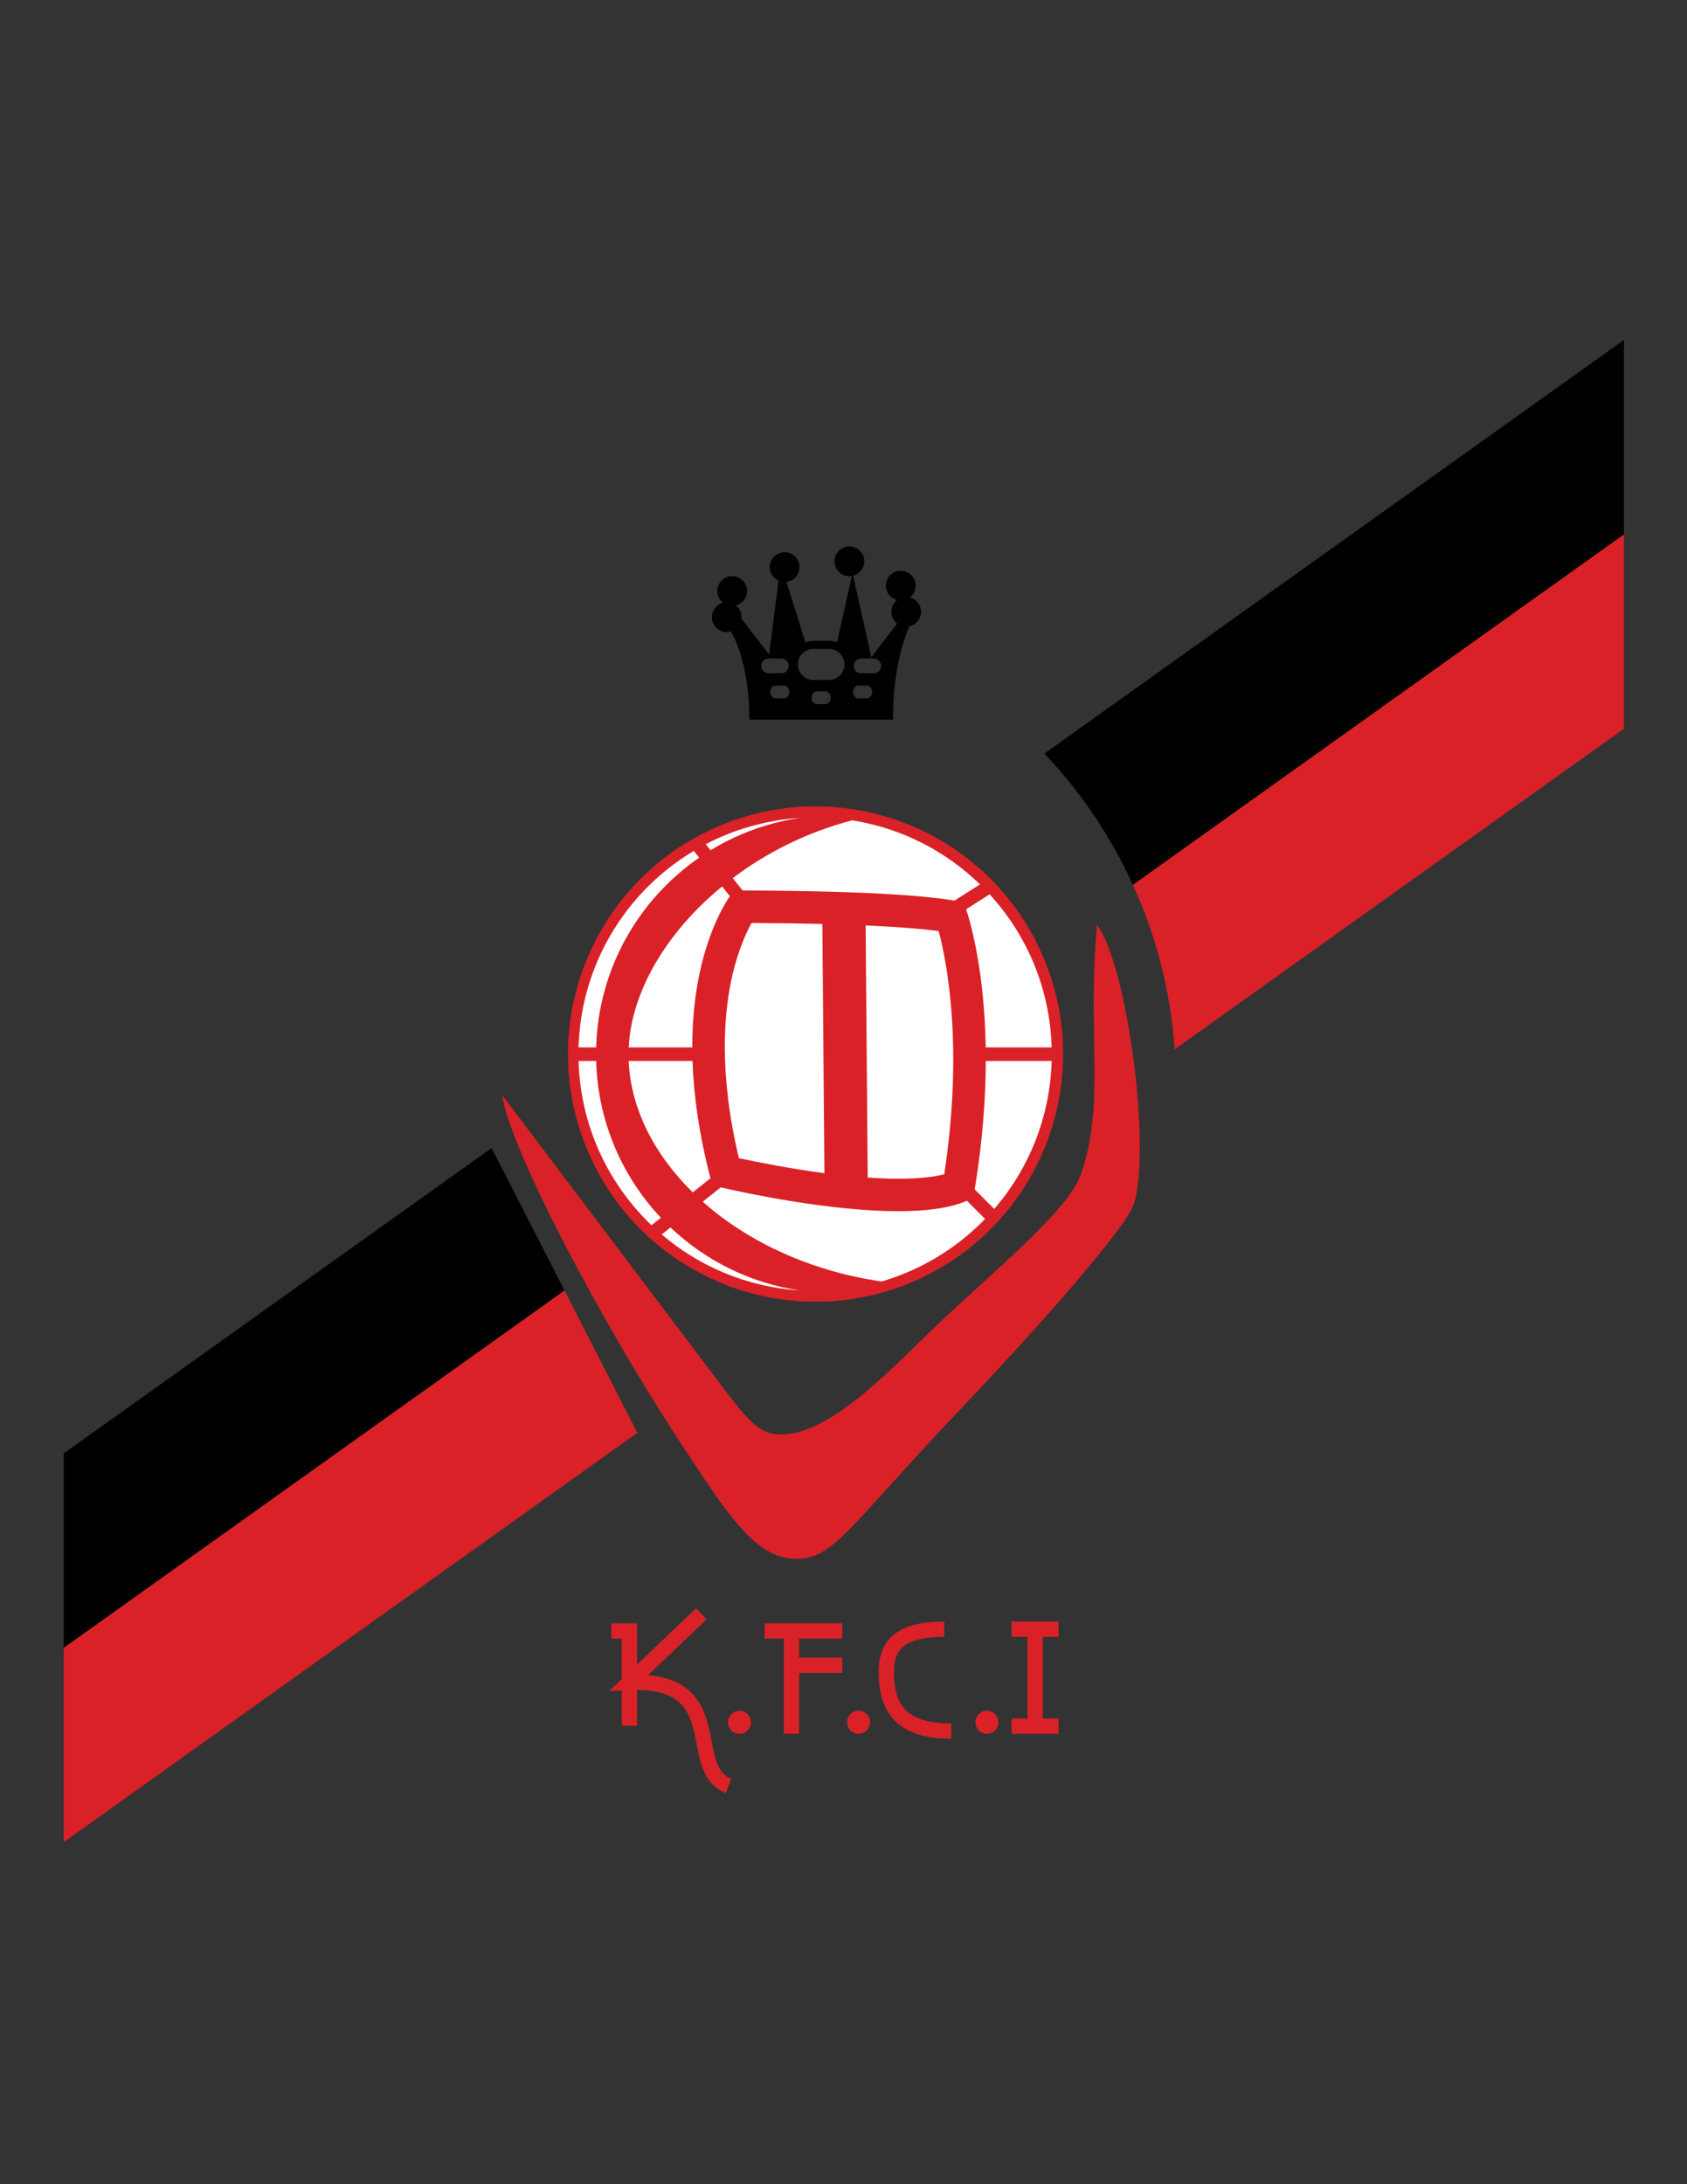 <svg enable-background="new 0 0 612 792" viewBox="0 0 612 792" xmlns="http://www.w3.org/2000/svg"><rect x="0" y="0" width="612" height="792" fill="#333333" stroke="none"/><ellipse cx="295.7" cy="382.257" fill="#da2128" rx="89.775" ry="89.775" transform="matrix(.924 -.383 .383 .924 -123.774 142.257)"/><g fill="#fff"><path d="m357.584 379.805c-.447-27.008-5.148-44.145-7.088-50.116l8.51-5.414c13.487 14.719 21.905 34.137 22.506 55.53z"/><path d="m381.512 384.71c-.576 20.495-8.325 39.18-20.837 53.654l-7.079-7.076c2.894-17.641 3.982-33.21 4.02-46.578z"/><path d="m346.286 326.574c-7.013-1.231-26.899-3.578-76.88-3.673l-3.586-4.499c12.321-9.286 27.056-16.692 43.303-20.947 17.904 2.811 33.961 11.154 46.392 23.228l-9.238 5.875z"/><path d="m342.545 425.801c-3.412.866-8.68 1.608-16.712 1.608-3.567 0-7.282-.15-11.045-.407l-.756-91.433c13.544.606 21.757 1.407 26.495 2.03 3.213 12.181 8.937 42.673 2.018 88.202z"/><path d="m228.061 384.708h23.168c.409 12.231 2.307 26.383 6.504 42.54l-6.418 5.113c-13.955-13.695-22.511-30.353-23.254-47.653z"/><path d="m290.157 467.921c-19.071-1.215-36.438-8.648-50.114-20.307l3.186-2.538c12.632 11.985 28.875 20.2 46.928 22.845z"/><path d="m251.144 379.803h-23.063c.963-20.303 13.751-41.872 33.878-58.375l2.807 3.523c-3.831 5.695-13.674 23.397-13.622 54.852z"/><path d="m257.77 308.298-1.743-2.188c10.344-5.401 21.924-8.753 34.21-9.525-11.753 1.711-22.742 5.777-32.467 11.713z"/><path d="m265.794 353.178c2.051-8.667 4.818-14.795 6.843-18.494 9.756.039 18.265.166 25.693.35l.747 90.362c-12.499-1.646-24.059-3.938-31.032-5.442-7.433-31.197-5.421-53.37-2.251-66.776z"/><path d="m234.995 321.551c4.994-4.992 10.601-9.368 16.693-13.013l1.952 2.45c-21.973 15.19-36.58 40.274-37.375 68.815h-6.377c.639-22.736 10.107-43.248 25.107-58.252z"/><path d="m209.888 384.708h6.377c.611 21.989 9.422 41.926 23.482 56.868l-3.398 2.707c-.456-.438-.908-.877-1.355-1.323-15-15.005-24.468-35.516-25.106-58.252z"/><path d="m319.805 464.669c-25.775-3.718-48.487-14.381-64.865-28.923l6.515-5.191c9.537 2.179 39.832 8.628 64.378 8.628 9.803 0 18.676-1.031 24.947-3.772l6.574 6.575c-.315.326-.63.653-.951.975-10.054 10.053-22.585 17.617-36.598 21.708z"/></g><path d="m259.616 499.631c11.666 15.448 15.499 20.523 23.717 20.523 18.452 0 41.032-24.937 57.48-40.532 19.064-18.073 46.559-40.59 51.171-53.459 9.223-25.74 2.261-51.478 6-90.755 11.037 14.472 19.921 82.434 13.162 101.624-2.828 8.03-31.488 41.106-62.434 73.647-41.063 43.179-46.059 54.559-59.88 54.559-14.717 0-24.622-15.583-43.075-43.781-27.571-42.132-60.912-105.037-63.542-124.319z" fill="#da2128"/><path d="m23.133 597.48v70.485l208.079-148.425-26.436-51.627z" fill="#da2128"/><path d="m426.145 380.493 162.987-116.26v-70.484l-178.148 127.075c8.389 18.397 13.665 38.51 15.161 59.669z" fill="#da2128"/><path d="m378.876 273.244c13.167 13.888 24.065 29.945 32.108 47.58l178.148-127.075v-70.483z"/><path d="m178.341 416.286-155.208 110.711v70.483l181.643-129.567z"/><path d="m289.888 594.174h15.623v-5.544h-28.124v5.544h6.957v34.511h5.544v-22.085h15.623v-5.542h-15.623z" fill="#da2128"/><path d="m324.307 606.308c.02-3.975.801-6.876 3.076-8.96 2.279-2.118 6.788-3.834 15.167-3.829v-5.542c-9.038.005-15.034 1.768-18.909 5.281-3.878 3.545-4.896 8.424-4.877 13.05-.002 6.777 1.365 12.957 5.682 17.458 4.321 4.479 11.07 6.708 20.571 6.708h.067v-5.542c-8.777-.011-13.783-2.029-16.645-5.012-2.879-2.973-4.13-7.49-4.132-13.612z" fill="#da2128"/><path d="m384.003 593.518v-5.54c-9.4-.002-16.991-.002-17.006-.002v5.542h5.73v29.624c-3.503 0-5.723 0-5.73 0v5.543h17.005v-5.541c-2.016 0-3.941-.001-5.733-.001v-29.625z" fill="#da2128"/><path d="m259.784 638.312c-1.735-5.135-1.935-12.619-5.23-19.26-1.662-3.318-4.263-6.42-8.18-8.538-3.001-1.633-6.692-2.696-11.263-3.104l21.212-20.213-3.825-4.014-21.397 20.39v-14.943h-9.313v5.544l3.769-.002v14.684l-4.49 4.277 4.49-.194v12.804h5.544v-12.971c7.833.076 12.305 1.891 15.125 4.342 4.313 3.676 5.473 9.901 6.722 16.468.647 3.251 1.331 6.531 2.8 9.523 1.442 2.981 3.897 5.696 7.575 7.06l1.964-5.184v-.002c-2.961-1.16-4.324-3.207-5.503-6.667z" fill="#da2128"/><path d="m268.269 620.33c-2.307 0-4.177 1.87-4.177 4.177 0 2.308 1.87 4.178 4.177 4.178s4.177-1.87 4.177-4.178c0-2.307-1.87-4.177-4.177-4.177z" fill="#da2128"/><path d="m311.477 620.33c-2.308 0-4.178 1.87-4.178 4.177 0 2.308 1.87 4.178 4.178 4.178 2.307 0 4.178-1.87 4.178-4.178 0-2.307-1.871-4.177-4.178-4.177z" fill="#da2128"/><path d="m358.027 620.33c-2.307 0-4.178 1.87-4.178 4.177 0 2.308 1.871 4.178 4.178 4.178 2.308 0 4.178-1.87 4.178-4.178 0-2.307-1.87-4.177-4.178-4.177z" fill="#da2128"/><path d="m330.071 216.619c1.272-.987 2.095-2.527 2.095-4.262 0-2.98-2.416-5.396-5.396-5.396s-5.396 2.416-5.396 5.396c0 2.517 1.727 4.626 4.058 5.222-1.272.987-2.096 2.527-2.096 4.262 0 1.743.83 3.288 2.112 4.274l-9.363 12.186-6.595-29.558c2.319-.605 4.034-2.708 4.034-5.216 0-2.98-2.416-5.396-5.395-5.396-2.981 0-5.397 2.416-5.397 5.396s2.415 5.396 5.397 5.396c.31 0 .611-.032.906-.081l-5.365 24.045c-.92-.337-1.909-.531-2.946-.531h-5.629c-1.039.001-2.03.194-2.951.533l-6.805-21.887c2.66-.335 4.718-2.6 4.718-5.35 0-2.98-2.416-5.396-5.396-5.396s-5.396 2.416-5.396 5.396c0 2.182 1.297 4.056 3.16 4.907l-3.415 26.799-9.99-13.002c.018-.182.028-.366.028-.553 0-1.735-.822-3.275-2.095-4.263 2.332-.596 4.057-2.705 4.057-5.222 0-2.98-2.415-5.396-5.396-5.396-2.98 0-5.396 2.416-5.396 5.396 0 1.735.823 3.275 2.095 4.262-2.331.597-4.058 2.705-4.058 5.222 0 2.98 2.416 5.396 5.396 5.396.55 0 1.081-.083 1.581-.236 2.39 4.403 6.646 14.675 6.646 31.981h52.065c0-18.001 3.935-29.285 5.916-33.826 2.44-.518 4.272-2.682 4.272-5.277-.002-2.516-1.729-4.624-4.06-5.221zm-53.9 24.833c0-1.484 1.197-2.687 2.674-2.687h4.586c1.477 0 2.674 1.203 2.674 2.687 0 1.483-1.197 2.686-2.674 2.686h-4.586c-1.477 0-2.674-1.202-2.674-2.686zm8.314 11.785h-3.199c-1.03 0-1.865-1.044-1.865-2.33 0-1.287.835-2.33 1.865-2.33h3.199c1.03 0 1.865 1.043 1.865 2.33s-.835 2.33-1.865 2.33zm15.024 2.085h-3.2c-1.029 0-1.865-1.044-1.865-2.33 0-1.287.835-2.33 1.865-2.33h3.2c1.029 0 1.864 1.043 1.864 2.33.001 1.286-.835 2.33-1.864 2.33zm1.215-8.764h-5.629c-3.109 0-5.629-2.52-5.629-5.629 0-3.108 2.52-5.628 5.629-5.628h5.629c3.109 0 5.629 2.52 5.629 5.628-.001 3.109-2.52 5.629-5.629 5.629zm13.809 6.679h-3.2c-1.029 0-1.865-1.044-1.865-2.33 0-1.287.836-2.33 1.865-2.33h3.2c1.028 0 1.864 1.043 1.864 2.33s-.836 2.33-1.864 2.33zm2.441-9.099h-4.586c-1.477 0-2.675-1.203-2.675-2.686 0-1.484 1.198-2.687 2.675-2.687h4.586c1.476 0 2.674 1.203 2.674 2.687-.001 1.484-1.199 2.686-2.674 2.686z"/></svg>